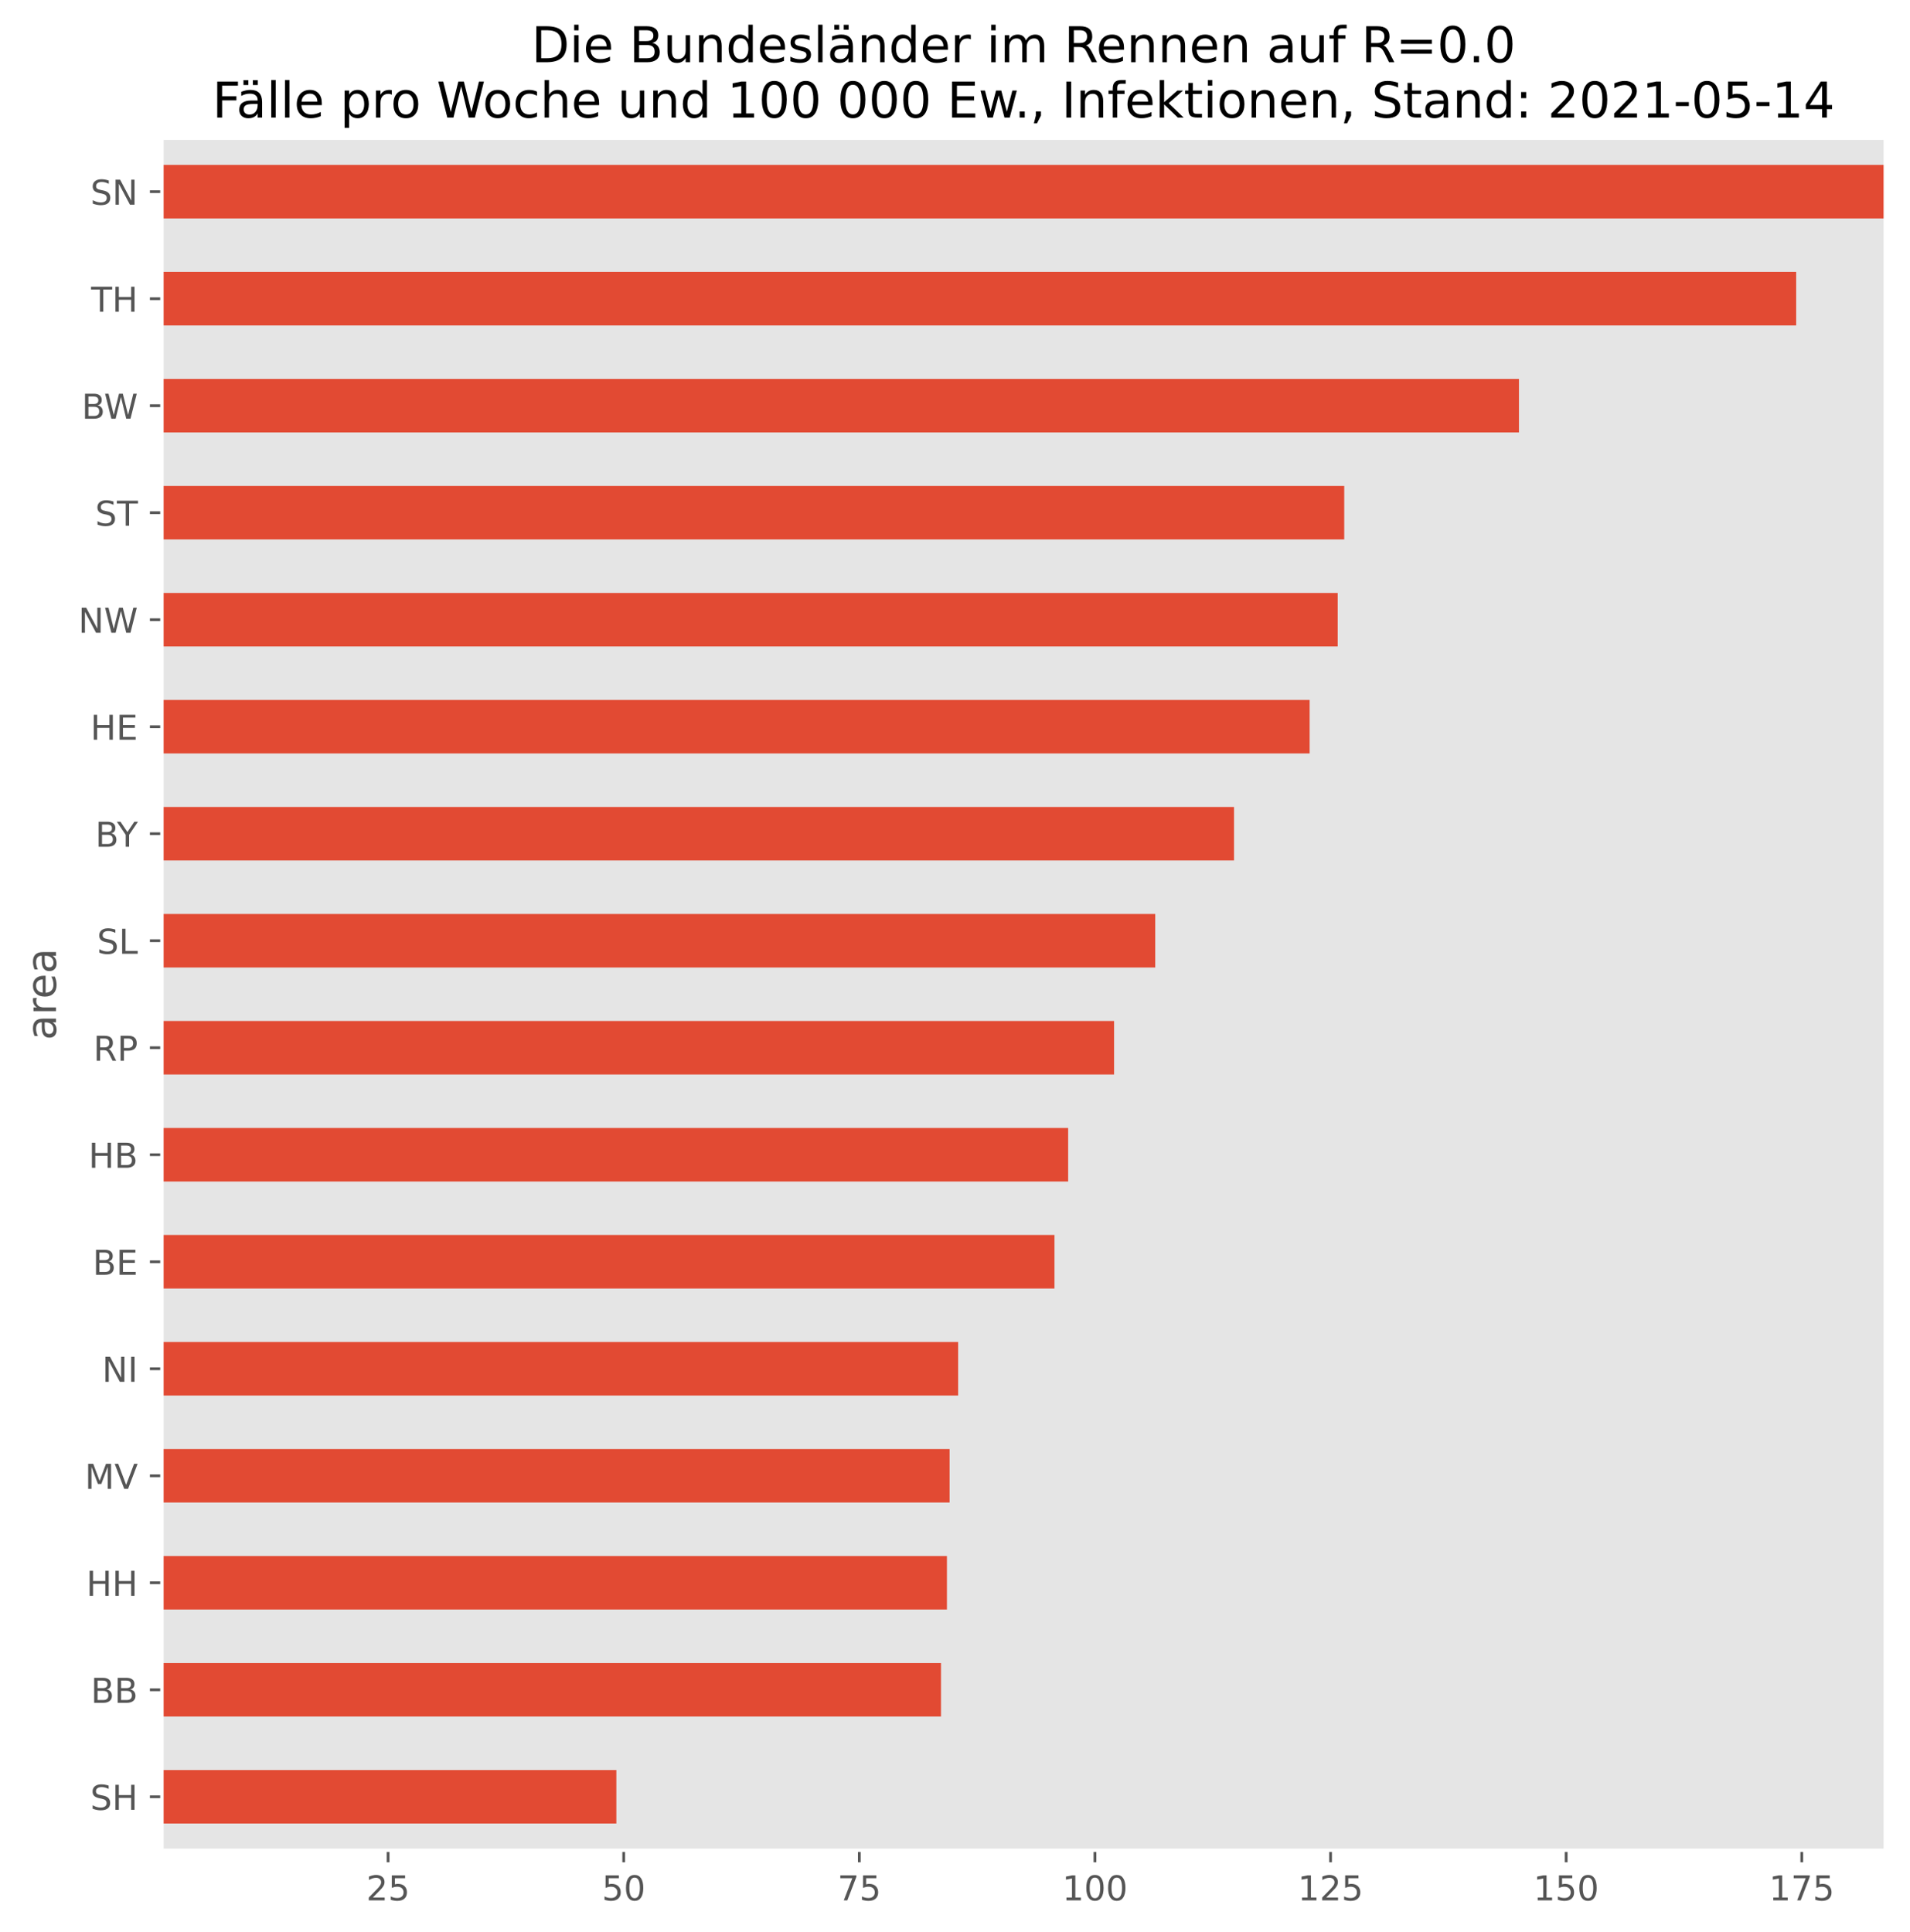 <?xml version="1.0" encoding="utf-8" standalone="no"?>
<!DOCTYPE svg PUBLIC "-//W3C//DTD SVG 1.1//EN"
  "http://www.w3.org/Graphics/SVG/1.1/DTD/svg11.dtd">
<!-- Created with matplotlib (https://matplotlib.org/) -->
<svg height="563.105pt" version="1.1" viewBox="0 0 556.582 563.105" width="556.582pt" xmlns="http://www.w3.org/2000/svg" xmlns:xlink="http://www.w3.org/1999/xlink">
 <defs>
  <style type="text/css">
*{stroke-linecap:butt;stroke-linejoin:round;}
  </style>
 </defs>
 <g id="figure_1">
  <g id="patch_1">
   <path d="M 0 563.105 
L 556.582 563.105 
L 556.582 0 
L 0 0 
z
" style="fill:#ffffff;"/>
  </g>
  <g id="axes_1">
   <g id="patch_2">
    <path d="M 47.182 539.227 
L 549.383 539.227 
L 549.383 40.267 
L 47.182 40.267 
z
" style="fill:#e5e5e5;"/>
   </g>
   <g id="matplotlib.axis_1">
    <g id="xtick_1">
     <g id="line2d_1">
      <defs>
       <path d="M 0 0 
L 0 3.5 
" id="m10d85e604b" style="stroke:#555555;stroke-width:0.8;"/>
      </defs>
      <g>
       <use style="fill:#555555;stroke:#555555;stroke-width:0.8;" x="113.095" xlink:href="#m10d85e604b" y="539.227"/>
      </g>
     </g>
     <g id="text_1">
      <!-- 25 -->
      <defs>
       <path d="M 19.188 8.297 
L 53.609 8.297 
L 53.609 0 
L 7.328 0 
L 7.328 8.297 
Q 12.938 14.109 22.625 23.891 
Q 32.328 33.688 34.812 36.531 
Q 39.547 41.844 41.422 45.531 
Q 43.312 49.219 43.312 52.781 
Q 43.312 58.594 39.234 62.25 
Q 35.156 65.922 28.609 65.922 
Q 23.969 65.922 18.812 64.312 
Q 13.672 62.703 7.812 59.422 
L 7.812 69.391 
Q 13.766 71.781 18.938 73 
Q 24.125 74.219 28.422 74.219 
Q 39.75 74.219 46.484 68.547 
Q 53.219 62.891 53.219 53.422 
Q 53.219 48.922 51.531 44.891 
Q 49.859 40.875 45.406 35.406 
Q 44.188 33.984 37.641 27.219 
Q 31.109 20.453 19.188 8.297 
z
" id="DejaVuSans-50"/>
       <path d="M 10.797 72.906 
L 49.516 72.906 
L 49.516 64.594 
L 19.828 64.594 
L 19.828 46.734 
Q 21.969 47.469 24.109 47.828 
Q 26.266 48.188 28.422 48.188 
Q 40.625 48.188 47.75 41.5 
Q 54.891 34.812 54.891 23.391 
Q 54.891 11.625 47.562 5.094 
Q 40.234 -1.422 26.906 -1.422 
Q 22.312 -1.422 17.547 -0.641 
Q 12.797 0.141 7.719 1.703 
L 7.719 11.625 
Q 12.109 9.234 16.797 8.062 
Q 21.484 6.891 26.703 6.891 
Q 35.156 6.891 40.078 11.328 
Q 45.016 15.766 45.016 23.391 
Q 45.016 31 40.078 35.438 
Q 35.156 39.891 26.703 39.891 
Q 22.75 39.891 18.812 39.016 
Q 14.891 38.141 10.797 36.281 
z
" id="DejaVuSans-53"/>
      </defs>
      <g style="fill:#555555;" transform="translate(106.733 553.825)scale(0.1 -0.1)">
       <use xlink:href="#DejaVuSans-50"/>
       <use x="63.623" xlink:href="#DejaVuSans-53"/>
      </g>
     </g>
    </g>
    <g id="xtick_2">
     <g id="line2d_2">
      <g>
       <use style="fill:#555555;stroke:#555555;stroke-width:0.8;" x="181.754" xlink:href="#m10d85e604b" y="539.227"/>
      </g>
     </g>
     <g id="text_2">
      <!-- 50 -->
      <defs>
       <path d="M 31.781 66.406 
Q 24.172 66.406 20.328 58.906 
Q 16.5 51.422 16.5 36.375 
Q 16.5 21.391 20.328 13.891 
Q 24.172 6.391 31.781 6.391 
Q 39.453 6.391 43.281 13.891 
Q 47.125 21.391 47.125 36.375 
Q 47.125 51.422 43.281 58.906 
Q 39.453 66.406 31.781 66.406 
z
M 31.781 74.219 
Q 44.047 74.219 50.516 64.516 
Q 56.984 54.828 56.984 36.375 
Q 56.984 17.969 50.516 8.266 
Q 44.047 -1.422 31.781 -1.422 
Q 19.531 -1.422 13.062 8.266 
Q 6.594 17.969 6.594 36.375 
Q 6.594 54.828 13.062 64.516 
Q 19.531 74.219 31.781 74.219 
z
" id="DejaVuSans-48"/>
      </defs>
      <g style="fill:#555555;" transform="translate(175.391 553.825)scale(0.1 -0.1)">
       <use xlink:href="#DejaVuSans-53"/>
       <use x="63.623" xlink:href="#DejaVuSans-48"/>
      </g>
     </g>
    </g>
    <g id="xtick_3">
     <g id="line2d_3">
      <g>
       <use style="fill:#555555;stroke:#555555;stroke-width:0.8;" x="250.413" xlink:href="#m10d85e604b" y="539.227"/>
      </g>
     </g>
     <g id="text_3">
      <!-- 75 -->
      <defs>
       <path d="M 8.203 72.906 
L 55.078 72.906 
L 55.078 68.703 
L 28.609 0 
L 18.312 0 
L 43.219 64.594 
L 8.203 64.594 
z
" id="DejaVuSans-55"/>
      </defs>
      <g style="fill:#555555;" transform="translate(244.05 553.825)scale(0.1 -0.1)">
       <use xlink:href="#DejaVuSans-55"/>
       <use x="63.623" xlink:href="#DejaVuSans-53"/>
      </g>
     </g>
    </g>
    <g id="xtick_4">
     <g id="line2d_4">
      <g>
       <use style="fill:#555555;stroke:#555555;stroke-width:0.8;" x="319.072" xlink:href="#m10d85e604b" y="539.227"/>
      </g>
     </g>
     <g id="text_4">
      <!-- 100 -->
      <defs>
       <path d="M 12.406 8.297 
L 28.516 8.297 
L 28.516 63.922 
L 10.984 60.406 
L 10.984 69.391 
L 28.422 72.906 
L 38.281 72.906 
L 38.281 8.297 
L 54.391 8.297 
L 54.391 0 
L 12.406 0 
z
" id="DejaVuSans-49"/>
      </defs>
      <g style="fill:#555555;" transform="translate(309.528 553.825)scale(0.1 -0.1)">
       <use xlink:href="#DejaVuSans-49"/>
       <use x="63.623" xlink:href="#DejaVuSans-48"/>
       <use x="127.246" xlink:href="#DejaVuSans-48"/>
      </g>
     </g>
    </g>
    <g id="xtick_5">
     <g id="line2d_5">
      <g>
       <use style="fill:#555555;stroke:#555555;stroke-width:0.8;" x="387.731" xlink:href="#m10d85e604b" y="539.227"/>
      </g>
     </g>
     <g id="text_5">
      <!-- 125 -->
      <g style="fill:#555555;" transform="translate(378.187 553.825)scale(0.1 -0.1)">
       <use xlink:href="#DejaVuSans-49"/>
       <use x="63.623" xlink:href="#DejaVuSans-50"/>
       <use x="127.246" xlink:href="#DejaVuSans-53"/>
      </g>
     </g>
    </g>
    <g id="xtick_6">
     <g id="line2d_6">
      <g>
       <use style="fill:#555555;stroke:#555555;stroke-width:0.8;" x="456.39" xlink:href="#m10d85e604b" y="539.227"/>
      </g>
     </g>
     <g id="text_6">
      <!-- 150 -->
      <g style="fill:#555555;" transform="translate(446.846 553.825)scale(0.1 -0.1)">
       <use xlink:href="#DejaVuSans-49"/>
       <use x="63.623" xlink:href="#DejaVuSans-53"/>
       <use x="127.246" xlink:href="#DejaVuSans-48"/>
      </g>
     </g>
    </g>
    <g id="xtick_7">
     <g id="line2d_7">
      <g>
       <use style="fill:#555555;stroke:#555555;stroke-width:0.8;" x="525.048" xlink:href="#m10d85e604b" y="539.227"/>
      </g>
     </g>
     <g id="text_7">
      <!-- 175 -->
      <g style="fill:#555555;" transform="translate(515.505 553.825)scale(0.1 -0.1)">
       <use xlink:href="#DejaVuSans-49"/>
       <use x="63.623" xlink:href="#DejaVuSans-55"/>
       <use x="127.246" xlink:href="#DejaVuSans-53"/>
      </g>
     </g>
    </g>
   </g>
   <g id="matplotlib.axis_2">
    <g id="ytick_1">
     <g id="line2d_8">
      <defs>
       <path d="M 0 0 
L -3.5 0 
" id="m3152cedc75" style="stroke:#555555;stroke-width:0.8;"/>
      </defs>
      <g>
       <use style="fill:#555555;stroke:#555555;stroke-width:0.8;" x="47.182" xlink:href="#m3152cedc75" y="523.634"/>
      </g>
     </g>
     <g id="text_8">
      <!-- SH -->
      <defs>
       <path d="M 53.516 70.516 
L 53.516 60.891 
Q 47.906 63.578 42.922 64.891 
Q 37.938 66.219 33.297 66.219 
Q 25.25 66.219 20.875 63.094 
Q 16.5 59.969 16.5 54.203 
Q 16.5 49.359 19.406 46.891 
Q 22.312 44.438 30.422 42.922 
L 36.375 41.703 
Q 47.406 39.594 52.656 34.297 
Q 57.906 29 57.906 20.125 
Q 57.906 9.516 50.797 4.047 
Q 43.703 -1.422 29.984 -1.422 
Q 24.812 -1.422 18.969 -0.25 
Q 13.141 0.922 6.891 3.219 
L 6.891 13.375 
Q 12.891 10.016 18.656 8.297 
Q 24.422 6.594 29.984 6.594 
Q 38.422 6.594 43.016 9.906 
Q 47.609 13.234 47.609 19.391 
Q 47.609 24.75 44.312 27.781 
Q 41.016 30.812 33.5 32.328 
L 27.484 33.5 
Q 16.453 35.688 11.516 40.375 
Q 6.594 45.062 6.594 53.422 
Q 6.594 63.094 13.406 68.656 
Q 20.219 74.219 32.172 74.219 
Q 37.312 74.219 42.625 73.281 
Q 47.953 72.359 53.516 70.516 
z
" id="DejaVuSans-83"/>
       <path d="M 9.812 72.906 
L 19.672 72.906 
L 19.672 43.016 
L 55.516 43.016 
L 55.516 72.906 
L 65.375 72.906 
L 65.375 0 
L 55.516 0 
L 55.516 34.719 
L 19.672 34.719 
L 19.672 0 
L 9.812 0 
z
" id="DejaVuSans-72"/>
      </defs>
      <g style="fill:#555555;" transform="translate(26.314 527.433)scale(0.1 -0.1)">
       <use xlink:href="#DejaVuSans-83"/>
       <use x="63.477" xlink:href="#DejaVuSans-72"/>
      </g>
     </g>
    </g>
    <g id="ytick_2">
     <g id="line2d_9">
      <g>
       <use style="fill:#555555;stroke:#555555;stroke-width:0.8;" x="47.182" xlink:href="#m3152cedc75" y="492.449"/>
      </g>
     </g>
     <g id="text_9">
      <!-- BB -->
      <defs>
       <path d="M 19.672 34.812 
L 19.672 8.109 
L 35.5 8.109 
Q 43.453 8.109 47.281 11.406 
Q 51.125 14.703 51.125 21.484 
Q 51.125 28.328 47.281 31.562 
Q 43.453 34.812 35.5 34.812 
z
M 19.672 64.797 
L 19.672 42.828 
L 34.281 42.828 
Q 41.5 42.828 45.031 45.531 
Q 48.578 48.25 48.578 53.812 
Q 48.578 59.328 45.031 62.062 
Q 41.5 64.797 34.281 64.797 
z
M 9.812 72.906 
L 35.016 72.906 
Q 46.297 72.906 52.391 68.219 
Q 58.5 63.531 58.5 54.891 
Q 58.5 48.188 55.375 44.234 
Q 52.25 40.281 46.188 39.312 
Q 53.469 37.75 57.5 32.781 
Q 61.531 27.828 61.531 20.406 
Q 61.531 10.641 54.891 5.312 
Q 48.25 0 35.984 0 
L 9.812 0 
z
" id="DejaVuSans-66"/>
      </defs>
      <g style="fill:#555555;" transform="translate(26.461 496.248)scale(0.1 -0.1)">
       <use xlink:href="#DejaVuSans-66"/>
       <use x="68.604" xlink:href="#DejaVuSans-66"/>
      </g>
     </g>
    </g>
    <g id="ytick_3">
     <g id="line2d_10">
      <g>
       <use style="fill:#555555;stroke:#555555;stroke-width:0.8;" x="47.182" xlink:href="#m3152cedc75" y="461.264"/>
      </g>
     </g>
     <g id="text_10">
      <!-- HH -->
      <g style="fill:#555555;" transform="translate(25.142 465.063)scale(0.1 -0.1)">
       <use xlink:href="#DejaVuSans-72"/>
       <use x="75.195" xlink:href="#DejaVuSans-72"/>
      </g>
     </g>
    </g>
    <g id="ytick_4">
     <g id="line2d_11">
      <g>
       <use style="fill:#555555;stroke:#555555;stroke-width:0.8;" x="47.182" xlink:href="#m3152cedc75" y="430.079"/>
      </g>
     </g>
     <g id="text_11">
      <!-- MV -->
      <defs>
       <path d="M 9.812 72.906 
L 24.516 72.906 
L 43.109 23.297 
L 61.812 72.906 
L 76.516 72.906 
L 76.516 0 
L 66.891 0 
L 66.891 64.016 
L 48.094 14.016 
L 38.188 14.016 
L 19.391 64.016 
L 19.391 0 
L 9.812 0 
z
" id="DejaVuSans-77"/>
       <path d="M 28.609 0 
L 0.781 72.906 
L 11.078 72.906 
L 34.188 11.531 
L 57.328 72.906 
L 67.578 72.906 
L 39.797 0 
z
" id="DejaVuSans-86"/>
      </defs>
      <g style="fill:#555555;" transform="translate(24.714 433.878)scale(0.1 -0.1)">
       <use xlink:href="#DejaVuSans-77"/>
       <use x="86.279" xlink:href="#DejaVuSans-86"/>
      </g>
     </g>
    </g>
    <g id="ytick_5">
     <g id="line2d_12">
      <g>
       <use style="fill:#555555;stroke:#555555;stroke-width:0.8;" x="47.182" xlink:href="#m3152cedc75" y="398.894"/>
      </g>
     </g>
     <g id="text_12">
      <!-- NI -->
      <defs>
       <path d="M 9.812 72.906 
L 23.094 72.906 
L 55.422 11.922 
L 55.422 72.906 
L 64.984 72.906 
L 64.984 0 
L 51.703 0 
L 19.391 60.984 
L 19.391 0 
L 9.812 0 
z
" id="DejaVuSans-78"/>
       <path d="M 9.812 72.906 
L 19.672 72.906 
L 19.672 0 
L 9.812 0 
z
" id="DejaVuSans-73"/>
      </defs>
      <g style="fill:#555555;" transform="translate(29.751 402.693)scale(0.1 -0.1)">
       <use xlink:href="#DejaVuSans-78"/>
       <use x="74.805" xlink:href="#DejaVuSans-73"/>
      </g>
     </g>
    </g>
    <g id="ytick_6">
     <g id="line2d_13">
      <g>
       <use style="fill:#555555;stroke:#555555;stroke-width:0.8;" x="47.182" xlink:href="#m3152cedc75" y="367.709"/>
      </g>
     </g>
     <g id="text_13">
      <!-- BE -->
      <defs>
       <path d="M 9.812 72.906 
L 55.906 72.906 
L 55.906 64.594 
L 19.672 64.594 
L 19.672 43.016 
L 54.391 43.016 
L 54.391 34.719 
L 19.672 34.719 
L 19.672 8.297 
L 56.781 8.297 
L 56.781 0 
L 9.812 0 
z
" id="DejaVuSans-69"/>
      </defs>
      <g style="fill:#555555;" transform="translate(27.003 371.508)scale(0.1 -0.1)">
       <use xlink:href="#DejaVuSans-66"/>
       <use x="68.604" xlink:href="#DejaVuSans-69"/>
      </g>
     </g>
    </g>
    <g id="ytick_7">
     <g id="line2d_14">
      <g>
       <use style="fill:#555555;stroke:#555555;stroke-width:0.8;" x="47.182" xlink:href="#m3152cedc75" y="336.524"/>
      </g>
     </g>
     <g id="text_14">
      <!-- HB -->
      <g style="fill:#555555;" transform="translate(25.801 340.323)scale(0.1 -0.1)">
       <use xlink:href="#DejaVuSans-72"/>
       <use x="75.195" xlink:href="#DejaVuSans-66"/>
      </g>
     </g>
    </g>
    <g id="ytick_8">
     <g id="line2d_15">
      <g>
       <use style="fill:#555555;stroke:#555555;stroke-width:0.8;" x="47.182" xlink:href="#m3152cedc75" y="305.339"/>
      </g>
     </g>
     <g id="text_15">
      <!-- RP -->
      <defs>
       <path d="M 44.391 34.188 
Q 47.562 33.109 50.562 29.594 
Q 53.562 26.078 56.594 19.922 
L 66.609 0 
L 56 0 
L 46.688 18.703 
Q 43.062 26.031 39.672 28.422 
Q 36.281 30.812 30.422 30.812 
L 19.672 30.812 
L 19.672 0 
L 9.812 0 
L 9.812 72.906 
L 32.078 72.906 
Q 44.578 72.906 50.734 67.672 
Q 56.891 62.453 56.891 51.906 
Q 56.891 45.016 53.688 40.469 
Q 50.484 35.938 44.391 34.188 
z
M 19.672 64.797 
L 19.672 38.922 
L 32.078 38.922 
Q 39.203 38.922 42.844 42.219 
Q 46.484 45.516 46.484 51.906 
Q 46.484 58.297 42.844 61.547 
Q 39.203 64.797 32.078 64.797 
z
" id="DejaVuSans-82"/>
       <path d="M 19.672 64.797 
L 19.672 37.406 
L 32.078 37.406 
Q 38.969 37.406 42.719 40.969 
Q 46.484 44.531 46.484 51.125 
Q 46.484 57.672 42.719 61.234 
Q 38.969 64.797 32.078 64.797 
z
M 9.812 72.906 
L 32.078 72.906 
Q 44.344 72.906 50.609 67.359 
Q 56.891 61.812 56.891 51.125 
Q 56.891 40.328 50.609 34.812 
Q 44.344 29.297 32.078 29.297 
L 19.672 29.297 
L 19.672 0 
L 9.812 0 
z
" id="DejaVuSans-80"/>
      </defs>
      <g style="fill:#555555;" transform="translate(27.204 309.138)scale(0.1 -0.1)">
       <use xlink:href="#DejaVuSans-82"/>
       <use x="69.482" xlink:href="#DejaVuSans-80"/>
      </g>
     </g>
    </g>
    <g id="ytick_9">
     <g id="line2d_16">
      <g>
       <use style="fill:#555555;stroke:#555555;stroke-width:0.8;" x="47.182" xlink:href="#m3152cedc75" y="274.154"/>
      </g>
     </g>
     <g id="text_16">
      <!-- SL -->
      <defs>
       <path d="M 9.812 72.906 
L 19.672 72.906 
L 19.672 8.297 
L 55.172 8.297 
L 55.172 0 
L 9.812 0 
z
" id="DejaVuSans-76"/>
      </defs>
      <g style="fill:#555555;" transform="translate(28.262 277.953)scale(0.1 -0.1)">
       <use xlink:href="#DejaVuSans-83"/>
       <use x="63.477" xlink:href="#DejaVuSans-76"/>
      </g>
     </g>
    </g>
    <g id="ytick_10">
     <g id="line2d_17">
      <g>
       <use style="fill:#555555;stroke:#555555;stroke-width:0.8;" x="47.182" xlink:href="#m3152cedc75" y="242.969"/>
      </g>
     </g>
     <g id="text_17">
      <!-- BY -->
      <defs>
       <path d="M -0.203 72.906 
L 10.406 72.906 
L 30.609 42.922 
L 50.688 72.906 
L 61.281 72.906 
L 35.5 34.719 
L 35.5 0 
L 25.594 0 
L 25.594 34.719 
z
" id="DejaVuSans-89"/>
      </defs>
      <g style="fill:#555555;" transform="translate(27.764 246.768)scale(0.1 -0.1)">
       <use xlink:href="#DejaVuSans-66"/>
       <use x="63.104" xlink:href="#DejaVuSans-89"/>
      </g>
     </g>
    </g>
    <g id="ytick_11">
     <g id="line2d_18">
      <g>
       <use style="fill:#555555;stroke:#555555;stroke-width:0.8;" x="47.182" xlink:href="#m3152cedc75" y="211.784"/>
      </g>
     </g>
     <g id="text_18">
      <!-- HE -->
      <g style="fill:#555555;" transform="translate(26.343 215.583)scale(0.1 -0.1)">
       <use xlink:href="#DejaVuSans-72"/>
       <use x="75.195" xlink:href="#DejaVuSans-69"/>
      </g>
     </g>
    </g>
    <g id="ytick_12">
     <g id="line2d_19">
      <g>
       <use style="fill:#555555;stroke:#555555;stroke-width:0.8;" x="47.182" xlink:href="#m3152cedc75" y="180.599"/>
      </g>
     </g>
     <g id="text_19">
      <!-- NW -->
      <defs>
       <path d="M 3.328 72.906 
L 13.281 72.906 
L 28.609 11.281 
L 43.891 72.906 
L 54.984 72.906 
L 70.312 11.281 
L 85.594 72.906 
L 95.609 72.906 
L 77.297 0 
L 64.891 0 
L 49.516 63.281 
L 33.984 0 
L 21.578 0 
z
" id="DejaVuSans-87"/>
      </defs>
      <g style="fill:#555555;" transform="translate(22.814 184.398)scale(0.1 -0.1)">
       <use xlink:href="#DejaVuSans-78"/>
       <use x="74.805" xlink:href="#DejaVuSans-87"/>
      </g>
     </g>
    </g>
    <g id="ytick_13">
     <g id="line2d_20">
      <g>
       <use style="fill:#555555;stroke:#555555;stroke-width:0.8;" x="47.182" xlink:href="#m3152cedc75" y="149.414"/>
      </g>
     </g>
     <g id="text_20">
      <!-- ST -->
      <defs>
       <path d="M -0.297 72.906 
L 61.375 72.906 
L 61.375 64.594 
L 35.5 64.594 
L 35.5 0 
L 25.594 0 
L 25.594 64.594 
L -0.297 64.594 
z
" id="DejaVuSans-84"/>
      </defs>
      <g style="fill:#555555;" transform="translate(27.726 153.213)scale(0.1 -0.1)">
       <use xlink:href="#DejaVuSans-83"/>
       <use x="63.477" xlink:href="#DejaVuSans-84"/>
      </g>
     </g>
    </g>
    <g id="ytick_14">
     <g id="line2d_21">
      <g>
       <use style="fill:#555555;stroke:#555555;stroke-width:0.8;" x="47.182" xlink:href="#m3152cedc75" y="118.229"/>
      </g>
     </g>
     <g id="text_21">
      <!-- BW -->
      <g style="fill:#555555;" transform="translate(23.797 122.028)scale(0.1 -0.1)">
       <use xlink:href="#DejaVuSans-66"/>
       <use x="64.979" xlink:href="#DejaVuSans-87"/>
      </g>
     </g>
    </g>
    <g id="ytick_15">
     <g id="line2d_22">
      <g>
       <use style="fill:#555555;stroke:#555555;stroke-width:0.8;" x="47.182" xlink:href="#m3152cedc75" y="87.044"/>
      </g>
     </g>
     <g id="text_22">
      <!-- TH -->
      <g style="fill:#555555;" transform="translate(26.554 90.843)scale(0.1 -0.1)">
       <use xlink:href="#DejaVuSans-84"/>
       <use x="61.084" xlink:href="#DejaVuSans-72"/>
      </g>
     </g>
    </g>
    <g id="ytick_16">
     <g id="line2d_23">
      <g>
       <use style="fill:#555555;stroke:#555555;stroke-width:0.8;" x="47.182" xlink:href="#m3152cedc75" y="55.859"/>
      </g>
     </g>
     <g id="text_23">
      <!-- SN -->
      <g style="fill:#555555;" transform="translate(26.353 59.658)scale(0.1 -0.1)">
       <use xlink:href="#DejaVuSans-83"/>
       <use x="63.477" xlink:href="#DejaVuSans-78"/>
      </g>
     </g>
    </g>
    <g id="text_24">
     <!-- area -->
     <defs>
      <path d="M 34.281 27.484 
Q 23.391 27.484 19.188 25 
Q 14.984 22.516 14.984 16.5 
Q 14.984 11.719 18.141 8.906 
Q 21.297 6.109 26.703 6.109 
Q 34.188 6.109 38.703 11.406 
Q 43.219 16.703 43.219 25.484 
L 43.219 27.484 
z
M 52.203 31.203 
L 52.203 0 
L 43.219 0 
L 43.219 8.297 
Q 40.141 3.328 35.547 0.953 
Q 30.953 -1.422 24.312 -1.422 
Q 15.922 -1.422 10.953 3.297 
Q 6 8.016 6 15.922 
Q 6 25.141 12.172 29.828 
Q 18.359 34.516 30.609 34.516 
L 43.219 34.516 
L 43.219 35.406 
Q 43.219 41.609 39.141 45 
Q 35.062 48.391 27.688 48.391 
Q 23 48.391 18.547 47.266 
Q 14.109 46.141 10.016 43.891 
L 10.016 52.203 
Q 14.938 54.109 19.578 55.047 
Q 24.219 56 28.609 56 
Q 40.484 56 46.344 49.844 
Q 52.203 43.703 52.203 31.203 
z
" id="DejaVuSans-97"/>
      <path d="M 41.109 46.297 
Q 39.594 47.172 37.812 47.578 
Q 36.031 48 33.891 48 
Q 26.266 48 22.188 43.047 
Q 18.109 38.094 18.109 28.812 
L 18.109 0 
L 9.078 0 
L 9.078 54.688 
L 18.109 54.688 
L 18.109 46.188 
Q 20.953 51.172 25.484 53.578 
Q 30.031 56 36.531 56 
Q 37.453 56 38.578 55.875 
Q 39.703 55.766 41.062 55.516 
z
" id="DejaVuSans-114"/>
      <path d="M 56.203 29.594 
L 56.203 25.203 
L 14.891 25.203 
Q 15.484 15.922 20.484 11.062 
Q 25.484 6.203 34.422 6.203 
Q 39.594 6.203 44.453 7.469 
Q 49.312 8.734 54.109 11.281 
L 54.109 2.781 
Q 49.266 0.734 44.188 -0.344 
Q 39.109 -1.422 33.891 -1.422 
Q 20.797 -1.422 13.156 6.188 
Q 5.516 13.812 5.516 26.812 
Q 5.516 40.234 12.766 48.109 
Q 20.016 56 32.328 56 
Q 43.359 56 49.781 48.891 
Q 56.203 41.797 56.203 29.594 
z
M 47.219 32.234 
Q 47.125 39.594 43.094 43.984 
Q 39.062 48.391 32.422 48.391 
Q 24.906 48.391 20.391 44.141 
Q 15.875 39.891 15.188 32.172 
z
" id="DejaVuSans-101"/>
     </defs>
     <g style="fill:#555555;" transform="translate(16.318 303.124)rotate(-90)scale(0.12 -0.12)">
      <use xlink:href="#DejaVuSans-97"/>
      <use x="61.279" xlink:href="#DejaVuSans-114"/>
      <use x="100.143" xlink:href="#DejaVuSans-101"/>
      <use x="161.666" xlink:href="#DejaVuSans-97"/>
     </g>
    </g>
   </g>
   <g id="patch_3">
    <path clip-path="url(#pfb4299de83)" d="M 44.436 531.43 
L 179.607 531.43 
L 179.607 515.838 
L 44.436 515.838 
z
" style="fill:#e24a33;"/>
   </g>
   <g id="patch_4">
    <path clip-path="url(#pfb4299de83)" d="M 44.436 500.245 
L 274.207 500.245 
L 274.207 484.653 
L 44.436 484.653 
z
" style="fill:#e24a33;"/>
   </g>
   <g id="patch_5">
    <path clip-path="url(#pfb4299de83)" d="M 44.436 469.06 
L 275.937 469.06 
L 275.937 453.468 
L 44.436 453.468 
z
" style="fill:#e24a33;"/>
   </g>
   <g id="patch_6">
    <path clip-path="url(#pfb4299de83)" d="M 44.436 437.875 
L 276.717 437.875 
L 276.717 422.283 
L 44.436 422.283 
z
" style="fill:#e24a33;"/>
   </g>
   <g id="patch_7">
    <path clip-path="url(#pfb4299de83)" d="M 44.436 406.69 
L 279.206 406.69 
L 279.206 391.098 
L 44.436 391.098 
z
" style="fill:#e24a33;"/>
   </g>
   <g id="patch_8">
    <path clip-path="url(#pfb4299de83)" d="M 44.436 375.505 
L 307.277 375.505 
L 307.277 359.913 
L 44.436 359.913 
z
" style="fill:#e24a33;"/>
   </g>
   <g id="patch_9">
    <path clip-path="url(#pfb4299de83)" d="M 44.436 344.32 
L 311.265 344.32 
L 311.265 328.728 
L 44.436 328.728 
z
" style="fill:#e24a33;"/>
   </g>
   <g id="patch_10">
    <path clip-path="url(#pfb4299de83)" d="M 44.436 313.135 
L 324.643 313.135 
L 324.643 297.543 
L 44.436 297.543 
z
" style="fill:#e24a33;"/>
   </g>
   <g id="patch_11">
    <path clip-path="url(#pfb4299de83)" d="M 44.436 281.95 
L 336.636 281.95 
L 336.636 266.358 
L 44.436 266.358 
z
" style="fill:#e24a33;"/>
   </g>
   <g id="patch_12">
    <path clip-path="url(#pfb4299de83)" d="M 44.436 250.765 
L 359.599 250.765 
L 359.599 235.173 
L 44.436 235.173 
z
" style="fill:#e24a33;"/>
   </g>
   <g id="patch_13">
    <path clip-path="url(#pfb4299de83)" d="M 44.436 219.58 
L 381.633 219.58 
L 381.633 203.988 
L 44.436 203.988 
z
" style="fill:#e24a33;"/>
   </g>
   <g id="patch_14">
    <path clip-path="url(#pfb4299de83)" d="M 44.436 188.395 
L 389.81 188.395 
L 389.81 172.803 
L 44.436 172.803 
z
" style="fill:#e24a33;"/>
   </g>
   <g id="patch_15">
    <path clip-path="url(#pfb4299de83)" d="M 44.436 157.21 
L 391.714 157.21 
L 391.714 141.618 
L 44.436 141.618 
z
" style="fill:#e24a33;"/>
   </g>
   <g id="patch_16">
    <path clip-path="url(#pfb4299de83)" d="M 44.436 126.025 
L 442.627 126.025 
L 442.627 110.433 
L 44.436 110.433 
z
" style="fill:#e24a33;"/>
   </g>
   <g id="patch_17">
    <path clip-path="url(#pfb4299de83)" d="M 44.436 94.84 
L 523.41 94.84 
L 523.41 79.248 
L 44.436 79.248 
z
" style="fill:#e24a33;"/>
   </g>
   <g id="patch_18">
    <path clip-path="url(#pfb4299de83)" d="M 44.436 63.655 
L 549.383 63.655 
L 549.383 48.063 
L 44.436 48.063 
z
" style="fill:#e24a33;"/>
   </g>
   <g id="patch_19">
    <path d="M 47.182 539.227 
L 47.182 40.267 
" style="fill:none;stroke:#ffffff;stroke-linecap:square;stroke-linejoin:miter;"/>
   </g>
   <g id="patch_20">
    <path d="M 549.383 539.227 
L 549.383 40.267 
" style="fill:none;stroke:#ffffff;stroke-linecap:square;stroke-linejoin:miter;"/>
   </g>
   <g id="patch_21">
    <path d="M 47.182 539.227 
L 549.383 539.227 
" style="fill:none;stroke:#ffffff;stroke-linecap:square;stroke-linejoin:miter;"/>
   </g>
   <g id="patch_22">
    <path d="M 47.182 40.267 
L 549.383 40.267 
" style="fill:none;stroke:#ffffff;stroke-linecap:square;stroke-linejoin:miter;"/>
   </g>
   <g id="text_25">
    <!-- Die Bundesländer im Rennen auf R=0.0 -->
    <defs>
     <path d="M 19.672 64.797 
L 19.672 8.109 
L 31.594 8.109 
Q 46.688 8.109 53.688 14.938 
Q 60.688 21.781 60.688 36.531 
Q 60.688 51.172 53.688 57.984 
Q 46.688 64.797 31.594 64.797 
z
M 9.812 72.906 
L 30.078 72.906 
Q 51.266 72.906 61.172 64.094 
Q 71.094 55.281 71.094 36.531 
Q 71.094 17.672 61.125 8.828 
Q 51.172 0 30.078 0 
L 9.812 0 
z
" id="DejaVuSans-68"/>
     <path d="M 9.422 54.688 
L 18.406 54.688 
L 18.406 0 
L 9.422 0 
z
M 9.422 75.984 
L 18.406 75.984 
L 18.406 64.594 
L 9.422 64.594 
z
" id="DejaVuSans-105"/>
     <path id="DejaVuSans-32"/>
     <path d="M 8.5 21.578 
L 8.5 54.688 
L 17.484 54.688 
L 17.484 21.922 
Q 17.484 14.156 20.5 10.266 
Q 23.531 6.391 29.594 6.391 
Q 36.859 6.391 41.078 11.031 
Q 45.312 15.672 45.312 23.688 
L 45.312 54.688 
L 54.297 54.688 
L 54.297 0 
L 45.312 0 
L 45.312 8.406 
Q 42.047 3.422 37.719 1 
Q 33.406 -1.422 27.688 -1.422 
Q 18.266 -1.422 13.375 4.438 
Q 8.5 10.297 8.5 21.578 
z
M 31.109 56 
z
" id="DejaVuSans-117"/>
     <path d="M 54.891 33.016 
L 54.891 0 
L 45.906 0 
L 45.906 32.719 
Q 45.906 40.484 42.875 44.328 
Q 39.844 48.188 33.797 48.188 
Q 26.516 48.188 22.312 43.547 
Q 18.109 38.922 18.109 30.906 
L 18.109 0 
L 9.078 0 
L 9.078 54.688 
L 18.109 54.688 
L 18.109 46.188 
Q 21.344 51.125 25.703 53.562 
Q 30.078 56 35.797 56 
Q 45.219 56 50.047 50.172 
Q 54.891 44.344 54.891 33.016 
z
" id="DejaVuSans-110"/>
     <path d="M 45.406 46.391 
L 45.406 75.984 
L 54.391 75.984 
L 54.391 0 
L 45.406 0 
L 45.406 8.203 
Q 42.578 3.328 38.25 0.953 
Q 33.938 -1.422 27.875 -1.422 
Q 17.969 -1.422 11.734 6.484 
Q 5.516 14.406 5.516 27.297 
Q 5.516 40.188 11.734 48.094 
Q 17.969 56 27.875 56 
Q 33.938 56 38.25 53.625 
Q 42.578 51.266 45.406 46.391 
z
M 14.797 27.297 
Q 14.797 17.391 18.875 11.75 
Q 22.953 6.109 30.078 6.109 
Q 37.203 6.109 41.297 11.75 
Q 45.406 17.391 45.406 27.297 
Q 45.406 37.203 41.297 42.844 
Q 37.203 48.484 30.078 48.484 
Q 22.953 48.484 18.875 42.844 
Q 14.797 37.203 14.797 27.297 
z
" id="DejaVuSans-100"/>
     <path d="M 44.281 53.078 
L 44.281 44.578 
Q 40.484 46.531 36.375 47.5 
Q 32.281 48.484 27.875 48.484 
Q 21.188 48.484 17.844 46.438 
Q 14.5 44.391 14.5 40.281 
Q 14.5 37.156 16.891 35.375 
Q 19.281 33.594 26.516 31.984 
L 29.594 31.297 
Q 39.156 29.25 43.188 25.516 
Q 47.219 21.781 47.219 15.094 
Q 47.219 7.469 41.188 3.016 
Q 35.156 -1.422 24.609 -1.422 
Q 20.219 -1.422 15.453 -0.562 
Q 10.688 0.297 5.422 2 
L 5.422 11.281 
Q 10.406 8.688 15.234 7.391 
Q 20.062 6.109 24.812 6.109 
Q 31.156 6.109 34.562 8.281 
Q 37.984 10.453 37.984 14.406 
Q 37.984 18.062 35.516 20.016 
Q 33.062 21.969 24.703 23.781 
L 21.578 24.516 
Q 13.234 26.266 9.516 29.906 
Q 5.812 33.547 5.812 39.891 
Q 5.812 47.609 11.281 51.797 
Q 16.75 56 26.812 56 
Q 31.781 56 36.172 55.266 
Q 40.578 54.547 44.281 53.078 
z
" id="DejaVuSans-115"/>
     <path d="M 9.422 75.984 
L 18.406 75.984 
L 18.406 0 
L 9.422 0 
z
" id="DejaVuSans-108"/>
     <path d="M 34.281 27.484 
Q 23.391 27.484 19.188 25 
Q 14.984 22.516 14.984 16.5 
Q 14.984 11.719 18.141 8.906 
Q 21.297 6.109 26.703 6.109 
Q 34.188 6.109 38.703 11.406 
Q 43.219 16.703 43.219 25.484 
L 43.219 27.484 
z
M 52.203 31.203 
L 52.203 0 
L 43.219 0 
L 43.219 8.297 
Q 40.141 3.328 35.547 0.953 
Q 30.953 -1.422 24.312 -1.422 
Q 15.922 -1.422 10.953 3.297 
Q 6 8.016 6 15.922 
Q 6 25.141 12.172 29.828 
Q 18.359 34.516 30.609 34.516 
L 43.219 34.516 
L 43.219 35.406 
Q 43.219 41.609 39.141 45 
Q 35.062 48.391 27.688 48.391 
Q 23 48.391 18.547 47.266 
Q 14.109 46.141 10.016 43.891 
L 10.016 52.203 
Q 14.938 54.109 19.578 55.047 
Q 24.219 56 28.609 56 
Q 40.484 56 46.344 49.844 
Q 52.203 43.703 52.203 31.203 
z
M 33.594 75.781 
L 43.5 75.781 
L 43.5 65.922 
L 33.594 65.922 
z
M 14.5 75.781 
L 24.422 75.781 
L 24.422 65.922 
L 14.5 65.922 
z
" id="DejaVuSans-228"/>
     <path d="M 52 44.188 
Q 55.375 50.25 60.062 53.125 
Q 64.75 56 71.094 56 
Q 79.641 56 84.281 50.016 
Q 88.922 44.047 88.922 33.016 
L 88.922 0 
L 79.891 0 
L 79.891 32.719 
Q 79.891 40.578 77.094 44.375 
Q 74.312 48.188 68.609 48.188 
Q 61.625 48.188 57.562 43.547 
Q 53.516 38.922 53.516 30.906 
L 53.516 0 
L 44.484 0 
L 44.484 32.719 
Q 44.484 40.625 41.703 44.406 
Q 38.922 48.188 33.109 48.188 
Q 26.219 48.188 22.156 43.531 
Q 18.109 38.875 18.109 30.906 
L 18.109 0 
L 9.078 0 
L 9.078 54.688 
L 18.109 54.688 
L 18.109 46.188 
Q 21.188 51.219 25.484 53.609 
Q 29.781 56 35.688 56 
Q 41.656 56 45.828 52.969 
Q 50 49.953 52 44.188 
z
" id="DejaVuSans-109"/>
     <path d="M 37.109 75.984 
L 37.109 68.5 
L 28.516 68.5 
Q 23.688 68.5 21.797 66.547 
Q 19.922 64.594 19.922 59.516 
L 19.922 54.688 
L 34.719 54.688 
L 34.719 47.703 
L 19.922 47.703 
L 19.922 0 
L 10.891 0 
L 10.891 47.703 
L 2.297 47.703 
L 2.297 54.688 
L 10.891 54.688 
L 10.891 58.5 
Q 10.891 67.625 15.141 71.797 
Q 19.391 75.984 28.609 75.984 
z
" id="DejaVuSans-102"/>
     <path d="M 10.594 45.406 
L 73.188 45.406 
L 73.188 37.203 
L 10.594 37.203 
z
M 10.594 25.484 
L 73.188 25.484 
L 73.188 17.188 
L 10.594 17.188 
z
" id="DejaVuSans-61"/>
     <path d="M 10.688 12.406 
L 21 12.406 
L 21 0 
L 10.688 0 
z
" id="DejaVuSans-46"/>
    </defs>
    <g transform="translate(154.874 18.142)scale(0.144 -0.144)">
     <use xlink:href="#DejaVuSans-68"/>
     <use x="77.002" xlink:href="#DejaVuSans-105"/>
     <use x="104.785" xlink:href="#DejaVuSans-101"/>
     <use x="166.309" xlink:href="#DejaVuSans-32"/>
     <use x="198.096" xlink:href="#DejaVuSans-66"/>
     <use x="266.699" xlink:href="#DejaVuSans-117"/>
     <use x="330.078" xlink:href="#DejaVuSans-110"/>
     <use x="393.457" xlink:href="#DejaVuSans-100"/>
     <use x="456.934" xlink:href="#DejaVuSans-101"/>
     <use x="518.457" xlink:href="#DejaVuSans-115"/>
     <use x="570.557" xlink:href="#DejaVuSans-108"/>
     <use x="598.34" xlink:href="#DejaVuSans-228"/>
     <use x="659.619" xlink:href="#DejaVuSans-110"/>
     <use x="722.998" xlink:href="#DejaVuSans-100"/>
     <use x="786.475" xlink:href="#DejaVuSans-101"/>
     <use x="847.998" xlink:href="#DejaVuSans-114"/>
     <use x="889.111" xlink:href="#DejaVuSans-32"/>
     <use x="920.898" xlink:href="#DejaVuSans-105"/>
     <use x="948.682" xlink:href="#DejaVuSans-109"/>
     <use x="1046.094" xlink:href="#DejaVuSans-32"/>
     <use x="1077.881" xlink:href="#DejaVuSans-82"/>
     <use x="1142.863" xlink:href="#DejaVuSans-101"/>
     <use x="1204.387" xlink:href="#DejaVuSans-110"/>
     <use x="1267.766" xlink:href="#DejaVuSans-110"/>
     <use x="1331.145" xlink:href="#DejaVuSans-101"/>
     <use x="1392.668" xlink:href="#DejaVuSans-110"/>
     <use x="1456.047" xlink:href="#DejaVuSans-32"/>
     <use x="1487.834" xlink:href="#DejaVuSans-97"/>
     <use x="1549.113" xlink:href="#DejaVuSans-117"/>
     <use x="1612.492" xlink:href="#DejaVuSans-102"/>
     <use x="1647.697" xlink:href="#DejaVuSans-32"/>
     <use x="1679.484" xlink:href="#DejaVuSans-82"/>
     <use x="1748.967" xlink:href="#DejaVuSans-61"/>
     <use x="1832.756" xlink:href="#DejaVuSans-48"/>
     <use x="1896.379" xlink:href="#DejaVuSans-46"/>
     <use x="1928.166" xlink:href="#DejaVuSans-48"/>
    </g>
    <!-- Fälle pro Woche und 100 000 Ew., Infektionen, Stand: 2021-05-14 -->
    <defs>
     <path d="M 9.812 72.906 
L 51.703 72.906 
L 51.703 64.594 
L 19.672 64.594 
L 19.672 43.109 
L 48.578 43.109 
L 48.578 34.812 
L 19.672 34.812 
L 19.672 0 
L 9.812 0 
z
" id="DejaVuSans-70"/>
     <path d="M 18.109 8.203 
L 18.109 -20.797 
L 9.078 -20.797 
L 9.078 54.688 
L 18.109 54.688 
L 18.109 46.391 
Q 20.953 51.266 25.266 53.625 
Q 29.594 56 35.594 56 
Q 45.562 56 51.781 48.094 
Q 58.016 40.188 58.016 27.297 
Q 58.016 14.406 51.781 6.484 
Q 45.562 -1.422 35.594 -1.422 
Q 29.594 -1.422 25.266 0.953 
Q 20.953 3.328 18.109 8.203 
z
M 48.688 27.297 
Q 48.688 37.203 44.609 42.844 
Q 40.531 48.484 33.406 48.484 
Q 26.266 48.484 22.188 42.844 
Q 18.109 37.203 18.109 27.297 
Q 18.109 17.391 22.188 11.75 
Q 26.266 6.109 33.406 6.109 
Q 40.531 6.109 44.609 11.75 
Q 48.688 17.391 48.688 27.297 
z
" id="DejaVuSans-112"/>
     <path d="M 30.609 48.391 
Q 23.391 48.391 19.188 42.75 
Q 14.984 37.109 14.984 27.297 
Q 14.984 17.484 19.156 11.844 
Q 23.344 6.203 30.609 6.203 
Q 37.797 6.203 41.984 11.859 
Q 46.188 17.531 46.188 27.297 
Q 46.188 37.016 41.984 42.703 
Q 37.797 48.391 30.609 48.391 
z
M 30.609 56 
Q 42.328 56 49.016 48.375 
Q 55.719 40.766 55.719 27.297 
Q 55.719 13.875 49.016 6.219 
Q 42.328 -1.422 30.609 -1.422 
Q 18.844 -1.422 12.172 6.219 
Q 5.516 13.875 5.516 27.297 
Q 5.516 40.766 12.172 48.375 
Q 18.844 56 30.609 56 
z
" id="DejaVuSans-111"/>
     <path d="M 48.781 52.594 
L 48.781 44.188 
Q 44.969 46.297 41.141 47.344 
Q 37.312 48.391 33.406 48.391 
Q 24.656 48.391 19.812 42.844 
Q 14.984 37.312 14.984 27.297 
Q 14.984 17.281 19.812 11.734 
Q 24.656 6.203 33.406 6.203 
Q 37.312 6.203 41.141 7.25 
Q 44.969 8.297 48.781 10.406 
L 48.781 2.094 
Q 45.016 0.344 40.984 -0.531 
Q 36.969 -1.422 32.422 -1.422 
Q 20.062 -1.422 12.781 6.344 
Q 5.516 14.109 5.516 27.297 
Q 5.516 40.672 12.859 48.328 
Q 20.219 56 33.016 56 
Q 37.156 56 41.109 55.141 
Q 45.062 54.297 48.781 52.594 
z
" id="DejaVuSans-99"/>
     <path d="M 54.891 33.016 
L 54.891 0 
L 45.906 0 
L 45.906 32.719 
Q 45.906 40.484 42.875 44.328 
Q 39.844 48.188 33.797 48.188 
Q 26.516 48.188 22.312 43.547 
Q 18.109 38.922 18.109 30.906 
L 18.109 0 
L 9.078 0 
L 9.078 75.984 
L 18.109 75.984 
L 18.109 46.188 
Q 21.344 51.125 25.703 53.562 
Q 30.078 56 35.797 56 
Q 45.219 56 50.047 50.172 
Q 54.891 44.344 54.891 33.016 
z
" id="DejaVuSans-104"/>
     <path d="M 4.203 54.688 
L 13.188 54.688 
L 24.422 12.016 
L 35.594 54.688 
L 46.188 54.688 
L 57.422 12.016 
L 68.609 54.688 
L 77.594 54.688 
L 63.281 0 
L 52.688 0 
L 40.922 44.828 
L 29.109 0 
L 18.5 0 
z
" id="DejaVuSans-119"/>
     <path d="M 11.719 12.406 
L 22.016 12.406 
L 22.016 4 
L 14.016 -11.625 
L 7.719 -11.625 
L 11.719 4 
z
" id="DejaVuSans-44"/>
     <path d="M 9.078 75.984 
L 18.109 75.984 
L 18.109 31.109 
L 44.922 54.688 
L 56.391 54.688 
L 27.391 29.109 
L 57.625 0 
L 45.906 0 
L 18.109 26.703 
L 18.109 0 
L 9.078 0 
z
" id="DejaVuSans-107"/>
     <path d="M 18.312 70.219 
L 18.312 54.688 
L 36.812 54.688 
L 36.812 47.703 
L 18.312 47.703 
L 18.312 18.016 
Q 18.312 11.328 20.141 9.422 
Q 21.969 7.516 27.594 7.516 
L 36.812 7.516 
L 36.812 0 
L 27.594 0 
Q 17.188 0 13.234 3.875 
Q 9.281 7.766 9.281 18.016 
L 9.281 47.703 
L 2.688 47.703 
L 2.688 54.688 
L 9.281 54.688 
L 9.281 70.219 
z
" id="DejaVuSans-116"/>
     <path d="M 11.719 12.406 
L 22.016 12.406 
L 22.016 0 
L 11.719 0 
z
M 11.719 51.703 
L 22.016 51.703 
L 22.016 39.312 
L 11.719 39.312 
z
" id="DejaVuSans-58"/>
     <path d="M 4.891 31.391 
L 31.203 31.391 
L 31.203 23.391 
L 4.891 23.391 
z
" id="DejaVuSans-45"/>
     <path d="M 37.797 64.312 
L 12.891 25.391 
L 37.797 25.391 
z
M 35.203 72.906 
L 47.609 72.906 
L 47.609 25.391 
L 58.016 25.391 
L 58.016 17.188 
L 47.609 17.188 
L 47.609 0 
L 37.797 0 
L 37.797 17.188 
L 4.891 17.188 
L 4.891 26.703 
z
" id="DejaVuSans-52"/>
    </defs>
    <g transform="translate(61.891 34.267)scale(0.144 -0.144)">
     <use xlink:href="#DejaVuSans-70"/>
     <use x="48.395" xlink:href="#DejaVuSans-228"/>
     <use x="109.674" xlink:href="#DejaVuSans-108"/>
     <use x="137.457" xlink:href="#DejaVuSans-108"/>
     <use x="165.24" xlink:href="#DejaVuSans-101"/>
     <use x="226.764" xlink:href="#DejaVuSans-32"/>
     <use x="258.551" xlink:href="#DejaVuSans-112"/>
     <use x="322.027" xlink:href="#DejaVuSans-114"/>
     <use x="360.891" xlink:href="#DejaVuSans-111"/>
     <use x="422.072" xlink:href="#DejaVuSans-32"/>
     <use x="453.859" xlink:href="#DejaVuSans-87"/>
     <use x="546.861" xlink:href="#DejaVuSans-111"/>
     <use x="608.043" xlink:href="#DejaVuSans-99"/>
     <use x="663.023" xlink:href="#DejaVuSans-104"/>
     <use x="726.402" xlink:href="#DejaVuSans-101"/>
     <use x="787.926" xlink:href="#DejaVuSans-32"/>
     <use x="819.713" xlink:href="#DejaVuSans-117"/>
     <use x="883.092" xlink:href="#DejaVuSans-110"/>
     <use x="946.471" xlink:href="#DejaVuSans-100"/>
     <use x="1009.947" xlink:href="#DejaVuSans-32"/>
     <use x="1041.734" xlink:href="#DejaVuSans-49"/>
     <use x="1105.357" xlink:href="#DejaVuSans-48"/>
     <use x="1168.98" xlink:href="#DejaVuSans-48"/>
     <use x="1232.604" xlink:href="#DejaVuSans-32"/>
     <use x="1264.391" xlink:href="#DejaVuSans-48"/>
     <use x="1328.014" xlink:href="#DejaVuSans-48"/>
     <use x="1391.637" xlink:href="#DejaVuSans-48"/>
     <use x="1455.26" xlink:href="#DejaVuSans-32"/>
     <use x="1487.047" xlink:href="#DejaVuSans-69"/>
     <use x="1550.23" xlink:href="#DejaVuSans-119"/>
     <use x="1622.893" xlink:href="#DejaVuSans-46"/>
     <use x="1654.68" xlink:href="#DejaVuSans-44"/>
     <use x="1686.467" xlink:href="#DejaVuSans-32"/>
     <use x="1718.254" xlink:href="#DejaVuSans-73"/>
     <use x="1747.746" xlink:href="#DejaVuSans-110"/>
     <use x="1811.125" xlink:href="#DejaVuSans-102"/>
     <use x="1846.33" xlink:href="#DejaVuSans-101"/>
     <use x="1907.854" xlink:href="#DejaVuSans-107"/>
     <use x="1965.764" xlink:href="#DejaVuSans-116"/>
     <use x="2004.973" xlink:href="#DejaVuSans-105"/>
     <use x="2032.756" xlink:href="#DejaVuSans-111"/>
     <use x="2093.938" xlink:href="#DejaVuSans-110"/>
     <use x="2157.316" xlink:href="#DejaVuSans-101"/>
     <use x="2218.84" xlink:href="#DejaVuSans-110"/>
     <use x="2282.219" xlink:href="#DejaVuSans-44"/>
     <use x="2314.006" xlink:href="#DejaVuSans-32"/>
     <use x="2345.793" xlink:href="#DejaVuSans-83"/>
     <use x="2409.27" xlink:href="#DejaVuSans-116"/>
     <use x="2448.479" xlink:href="#DejaVuSans-97"/>
     <use x="2509.758" xlink:href="#DejaVuSans-110"/>
     <use x="2573.137" xlink:href="#DejaVuSans-100"/>
     <use x="2636.613" xlink:href="#DejaVuSans-58"/>
     <use x="2670.305" xlink:href="#DejaVuSans-32"/>
     <use x="2702.092" xlink:href="#DejaVuSans-50"/>
     <use x="2765.715" xlink:href="#DejaVuSans-48"/>
     <use x="2829.338" xlink:href="#DejaVuSans-50"/>
     <use x="2892.961" xlink:href="#DejaVuSans-49"/>
     <use x="2956.584" xlink:href="#DejaVuSans-45"/>
     <use x="2992.668" xlink:href="#DejaVuSans-48"/>
     <use x="3056.291" xlink:href="#DejaVuSans-53"/>
     <use x="3119.914" xlink:href="#DejaVuSans-45"/>
     <use x="3155.998" xlink:href="#DejaVuSans-49"/>
     <use x="3219.621" xlink:href="#DejaVuSans-52"/>
    </g>
   </g>
  </g>
 </g>
 <defs>
  <clipPath id="pfb4299de83">
   <rect height="498.96" width="502.2" x="47.182" y="40.267"/>
  </clipPath>
 </defs>
</svg>
